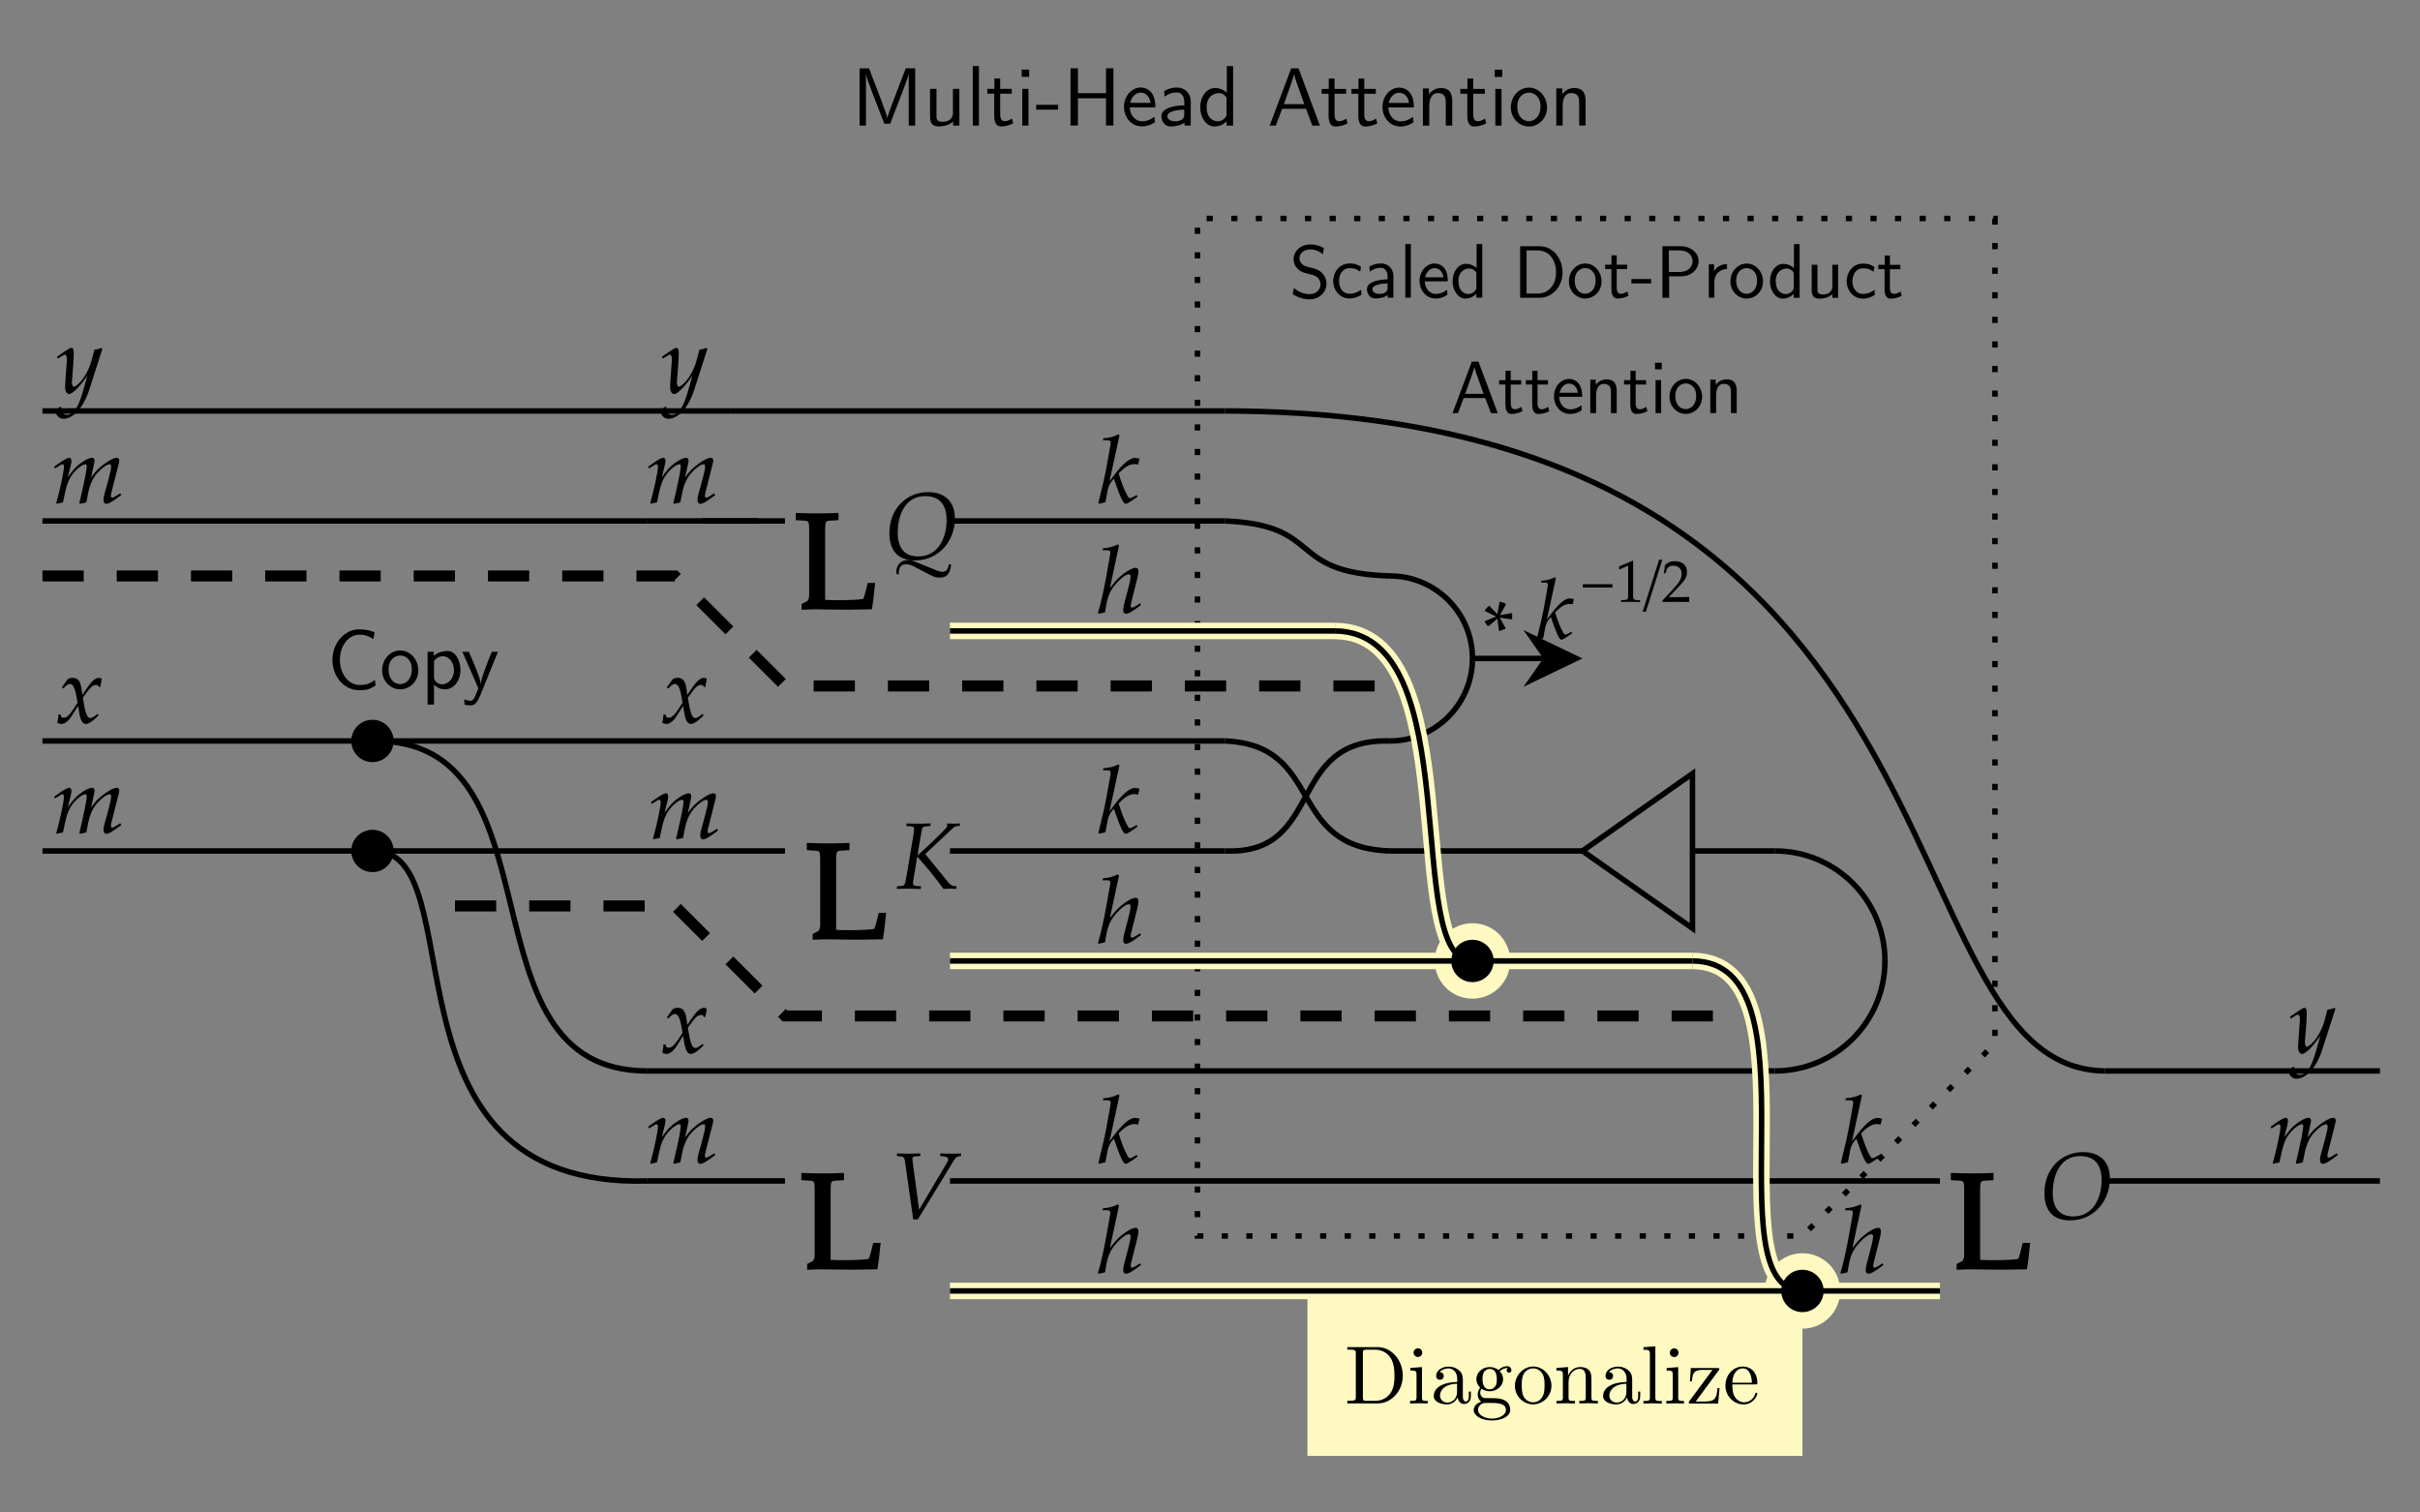 <?xml version="1.0" encoding="UTF-8"?>
<svg id="Layer_1" data-name="Layer 1" xmlns="http://www.w3.org/2000/svg" xmlns:xlink="http://www.w3.org/1999/xlink" viewBox="0 0 440 275">
  <rect x="0" y="0" width="440" height="275" fill="#808080" stroke="none"/>
  <defs>
    <style>
      .cls-1 {
        stroke-dasharray: 0 0 7.5 6;
        stroke-width: 2px;
      }

      .cls-1, .cls-2, .cls-3, .cls-4, .cls-5, .cls-6, .cls-7, .cls-8, .cls-9, .cls-10, .cls-11, .cls-12, .cls-13, .cls-14, .cls-15, .cls-16, .cls-17 {
        fill: none;
      }

      .cls-1, .cls-18, .cls-19, .cls-20, .cls-21, .cls-12, .cls-17, .cls-22 {
        stroke: #000;
      }

      .cls-2 {
        clip-path: url(#clippath-4);
      }

      .cls-3 {
        clip-path: url(#clippath-2);
      }

      .cls-4 {
        clip-path: url(#clippath-6);
      }

      .cls-5 {
        clip-path: url(#clippath-9);
      }

      .cls-23, .cls-24, .cls-25 {
        fill: #fdf9c0;
      }

      .cls-18 {
        stroke-width: 1px;
      }

      .cls-18, .cls-24 {
        stroke-miterlimit: 4;
      }

      .cls-24 {
        stroke-width: 3px;
      }

      .cls-24, .cls-25, .cls-14 {
        stroke: #fdf9c0;
      }

      .cls-25 {
        stroke-width: 3px;
      }

      .cls-25, .cls-22 {
        stroke-miterlimit: 4;
      }

      .cls-6 {
        clip-path: url(#clippath-7);
      }

      .cls-7 {
        clip-path: url(#clippath-10);
      }

      .cls-19 {
        stroke-miterlimit: 4;
        stroke-width: 1px;
      }

      .cls-8 {
        clip-path: url(#clippath-5);
      }

      .cls-20 {
        stroke-miterlimit: 4;
        stroke-width: 1px;
      }

      .cls-9 {
        clip-path: url(#clippath-3);
      }

      .cls-10 {
        clip-path: url(#clippath-11);
      }

      .cls-21 {
        stroke-miterlimit: 10;
        stroke-width: .59px;
      }

      .cls-12 {
        stroke-dasharray: 0 0 1.12 3.35;
      }

      .cls-13 {
        clip-path: url(#clippath);
      }

      .cls-14 {
        stroke-width: 3px;
      }

      .cls-15 {
        clip-path: url(#clippath-1);
      }

      .cls-16 {
        clip-path: url(#clippath-8);
      }

      .cls-22 {
        stroke-width: 1px;
      }
    </style>
    <clipPath id="clippath">
      <rect class="cls-11" x="119.79" y="55.94" width="9" height="6.5"/>
    </clipPath>
    <clipPath id="clippath-1">
      <rect class="cls-11" x="119.79" y="55.94" width="17.5" height="20.9"/>
    </clipPath>
    <clipPath id="clippath-2">
      <rect class="cls-11" x="119.79" y="115.94" width="9" height="6.5"/>
    </clipPath>
    <clipPath id="clippath-3">
      <rect class="cls-11" x="119.79" y="115.94" width="17.5" height="20.9"/>
    </clipPath>
    <clipPath id="clippath-4">
      <rect class="cls-11" x="119.79" y="175.94" width="9" height="6.5"/>
    </clipPath>
    <clipPath id="clippath-5">
      <rect class="cls-11" x="119.79" y="175.94" width="17.5" height="20.9"/>
    </clipPath>
    <clipPath id="clippath-6">
      <rect class="cls-11" x="415.79" y="175.94" width="9" height="6.5"/>
    </clipPath>
    <clipPath id="clippath-7">
      <rect class="cls-11" x="415.79" y="175.94" width="17.5" height="20.9"/>
    </clipPath>
    <clipPath id="clippath-8">
      <rect class="cls-11" x="9.79" y="55.94" width="9" height="6.5"/>
    </clipPath>
    <clipPath id="clippath-9">
      <rect class="cls-11" x="9.79" y="55.94" width="17.5" height="20.9"/>
    </clipPath>
    <clipPath id="clippath-10">
      <rect class="cls-11" x="9.79" y="115.94" width="9" height="6.5"/>
    </clipPath>
    <clipPath id="clippath-11">
      <rect class="cls-11" x="9.79" y="115.94" width="17.5" height="20.9"/>
    </clipPath>
  </defs>
  <g>
    <polygon class="cls-12" points="362.72 39.72 362.72 189.72 327.72 224.72 217.72 224.72 217.72 39.72 362.72 39.72"/>
    <path class="cls-23" d="m237.72,234.72h90v30h-90v-30Z"/>
    <g>
      <path class="cls-17" d="m267.72,119.72h17"/>
      <path d="m277,124.87l10.72-5.15-10.72-5.15,3.6,5.15-3.6,5.15Z"/>
    </g>
    <path class="cls-17" d="m127.72,94.72h10"/>
    <path class="cls-17" d="m117.72,94.72h25"/>
    <path class="cls-17" d="m132.72,74.72h90"/>
    <path class="cls-17" d="m172.72,94.72h50"/>
    <path class="cls-17" d="m7.72,154.72h135"/>
    <path class="cls-17" d="m7.72,134.72h215"/>
    <path class="cls-17" d="m172.72,154.72h50"/>
    <path class="cls-1" d="m7.72,104.72h115l20,20h110"/>
    <path class="cls-17" d="m117.72,194.72h205"/>
    <path class="cls-17" d="m172.72,214.72h180"/>
    <path class="cls-1" d="m82.72,164.72h40l20,20h175"/>
    <g>
      <path class="cls-11" d="m252.72,134.72h0c8.28,0,15-6.72,15-15s-6.72-15-15-15h0v30Z"/>
      <path class="cls-17" d="m252.72,134.72h0c8.28,0,15-6.72,15-15s-6.72-15-15-15h0"/>
    </g>
    <path class="cls-17" d="m222.72,134.72c18.27.77,10.93,19.43,30,20"/>
    <path class="cls-17" d="m222.72,154.72c18.27.77,10.93-20.57,30-20"/>
    <path class="cls-17" d="m252.72,154.72h35"/>
    <g>
      <path class="cls-11" d="m322.72,194.72h0c11.05,0,20-8.95,20-20s-8.95-20-20-20v40Z"/>
      <path class="cls-17" d="m322.72,194.72h0c11.05,0,20-8.95,20-20s-8.95-20-20-20"/>
    </g>
    <path class="cls-17" d="m307.72,154.72h15"/>
    <path class="cls-17" d="m222.72,94.72c18.27.77,10.93,9.43,30,10"/>
    <path class="cls-17" d="m117.72,214.72h25"/>
    <path class="cls-17" d="m382.72,214.72h50"/>
    <path class="cls-17" d="m222.72,74.72c139,.23,118.5,119.61,160,120"/>
    <path class="cls-17" d="m382.72,194.72h50"/>
    <path class="cls-17" d="m7.72,74.72h125"/>
    <path class="cls-17" d="m7.72,94.72h110"/>
    <g>
      <path class="cls-17" d="m67.72,154.72c19.24-.57-.76,61.44,50,60"/>
      <circle class="cls-20" cx="67.72" cy="154.72" r="3.35"/>
    </g>
    <g>
      <path class="cls-17" d="m67.72,134.72c35.43-.57,14.95,60.1,50,60"/>
      <circle class="cls-19" cx="67.72" cy="134.72" r="3.35"/>
    </g>
    <path class="cls-17" d="m287.72,154.72l20-14.06v28.12l-20-14.06Z"/>
    <g>
      <path class="cls-14" d="m172.72,114.72h70"/>
      <g>
        <g>
          <path class="cls-14" d="m242.72,114.72c24.5.23,12,60.23,25,60"/>
          <circle class="cls-25" cx="267.72" cy="174.72" r="5.36"/>
        </g>
        <path class="cls-14" d="m172.72,174.72h135"/>
        <path class="cls-14" d="m172.72,234.72h180"/>
        <g>
          <path class="cls-14" d="m307.72,174.72c23.6.1,3.27,59.71,20,60"/>
          <circle class="cls-24" cx="327.72" cy="234.72" r="5.36"/>
        </g>
      </g>
    </g>
    <path class="cls-17" d="m172.72,114.72h70"/>
    <g>
      <path class="cls-17" d="m242.72,114.72c24.5.23,12,60.23,25,60"/>
      <circle class="cls-22" cx="267.72" cy="174.72" r="3.35"/>
    </g>
    <path class="cls-17" d="m172.72,174.72h135"/>
    <path class="cls-17" d="m172.72,234.72h180"/>
    <g>
      <path class="cls-17" d="m307.72,174.72c23.6.1,3.27,59.71,20,60"/>
      <circle class="cls-18" cx="327.72" cy="234.72" r="3.35"/>
    </g>
  </g>
  <g>
    <path d="m120.17,74.5c-.02.12-.02.22-.02.31,0,.73.63,1.33,1.39,1.33,1.8,0,3.67-2.11,4.68-5.25l2.4-7.48-.19-.15c-.49.19-.88.29-1.26.32l-.6,2.24c-.2.8-.8,2.04-1.36,2.87-.6.87-1.43,1.62-1.8,1.62-.2,0-.36-.39-.34-.82l.27-3.52c.03-.53.07-1.17.07-1.65,0-.77-.12-1.07-.41-1.07-.22,0-.46.12-1.28.68l-1.39.95.19.31.85-.51c.09-.05.27-.2.43-.2.24,0,.37.32.37.88,0,.02,0,.12-.02.26l-.29,4.13-.02.68c0,.71.31,1.21.73,1.21.63,0,2.06-1.45,3.33-3.37l-.83,2.91c-.87,3.01-1.72,4.25-2.91,4.25-.6,0-1.05-.46-1.05-1.05,0-.09.02-.22.03-.37l-.17-.07-.82.58Z"/>
    <g class="cls-13">
      <g class="cls-15">
        <path d="m105.38,60.01h46.82v-1.02h-46.82v1.02Z"/>
      </g>
    </g>
  </g>
  <path d="m129.86,89.69l-.44.29c-.49.32-.87.51-1.04.51-.12,0-.22-.15-.22-.34,0-.17.03-.32.12-.68l1.28-5.05c.07-.29.12-.56.12-.7,0-.29-.17-.48-.44-.48-.49,0-1.14.31-2.18,1.04-1.07.77-1.67,1.36-2.5,2.53l.51-2.33c.07-.34.12-.6.12-.71,0-.32-.17-.53-.44-.53-.51,0-1.29.37-2.23,1.09-.75.58-1.09.94-2.19,2.43l.56-2.26c.07-.27.1-.53.1-.73,0-.32-.15-.53-.39-.53-.36,0-1,.36-2.26,1.26l-.48.34.12.34c.63-.39,1.22-.78,1.34-.78.19,0,.31.17.31.43,0,.87-.7,4.15-1.39,6.58l.05.19,1.16-.26.37-1.73c.41-1.89.87-2.89,1.8-3.91.71-.78,1.48-1.29,1.96-1.29.12,0,.19.14.19.36,0,.6-.37,2.53-1.07,5.51l-.27,1.14.09.19,1.17-.26.36-1.82c.27-1.38.85-2.65,1.6-3.49.94-1.04,1.79-1.63,2.33-1.63.14,0,.22.15.22.43,0,.41-.05.65-.43,2.13-.68,2.7-.95,3.06-.95,3.96,0,.43.19.68.51.68.44,0,1.05-.36,2.72-1.6l-.17-.31Z"/>
  <path d="m130.36,150.69l-.44.29c-.49.32-.87.51-1.04.51-.12,0-.22-.15-.22-.34,0-.17.03-.32.12-.68l1.28-5.05c.07-.29.12-.56.12-.7,0-.29-.17-.48-.44-.48-.49,0-1.14.31-2.18,1.04-1.07.77-1.67,1.36-2.5,2.53l.51-2.33c.07-.34.12-.6.12-.71,0-.32-.17-.53-.44-.53-.51,0-1.29.37-2.23,1.09-.75.58-1.09.94-2.19,2.43l.56-2.26c.07-.27.1-.53.1-.73,0-.32-.15-.53-.39-.53-.36,0-1,.36-2.26,1.26l-.48.34.12.34c.63-.39,1.22-.78,1.34-.78.19,0,.31.17.31.43,0,.87-.7,4.15-1.39,6.58l.05.19,1.16-.26.37-1.73c.41-1.89.87-2.89,1.8-3.91.71-.78,1.48-1.29,1.96-1.29.12,0,.19.14.19.36,0,.6-.37,2.53-1.07,5.51l-.27,1.14.09.19,1.17-.26.36-1.82c.27-1.38.85-2.65,1.6-3.49.94-1.04,1.79-1.63,2.33-1.63.14,0,.22.15.22.43,0,.41-.05.65-.43,2.13-.68,2.7-.95,3.06-.95,3.96,0,.43.19.68.51.68.44,0,1.05-.36,2.72-1.6l-.17-.31Z"/>
  <g>
    <path d="m120.44,131.43c.26.14.53.2.73.2.56,0,1.22-.49,1.75-1.29l1.29-1.99.19,1.17c.22,1.45.61,2.11,1.22,2.11.37,0,.92-.29,1.46-.78l.83-.75-.15-.32c-.61.51-1.04.77-1.31.77-.26,0-.48-.17-.65-.51-.15-.32-.34-.95-.43-1.45l-.31-1.72.6-.83c.8-1.11,1.26-1.5,1.79-1.5.27,0,.48.14.56.39l.24-.07.26-1.45c-.2-.12-.36-.17-.51-.17-.68,0-1.36.61-2.41,2.18l-.63.94-.1-.82c-.2-1.68-.66-2.3-1.67-2.3-.44,0-.82.14-.97.36l-.99,1.41.29.17c.51-.58.85-.82,1.17-.82.56,0,.94.7,1.22,2.36l.19,1.05-.68,1.05c-.73,1.14-1.31,1.68-1.79,1.68-.26,0-.44-.07-.48-.15l-.19-.48-.34.05c0,.6-.14,1.04-.2,1.48Z"/>
    <g class="cls-3">
      <g class="cls-9">
        <path d="m105.38,120.01h46.82v-1.02h-46.82v1.02Z"/>
      </g>
    </g>
  </g>
  <path d="m129.86,209.69l-.44.29c-.49.32-.87.51-1.04.51-.12,0-.22-.15-.22-.34,0-.17.03-.32.12-.68l1.28-5.05c.07-.29.12-.56.12-.7,0-.29-.17-.48-.44-.48-.49,0-1.14.31-2.18,1.04-1.07.77-1.67,1.36-2.5,2.53l.51-2.33c.07-.34.12-.6.12-.71,0-.32-.17-.53-.44-.53-.51,0-1.29.37-2.23,1.09-.75.58-1.09.94-2.19,2.43l.56-2.26c.07-.27.1-.53.1-.73,0-.32-.15-.53-.39-.53-.36,0-1,.36-2.26,1.26l-.48.34.12.34c.63-.39,1.22-.78,1.34-.78.19,0,.31.17.31.43,0,.87-.7,4.15-1.39,6.58l.05.19,1.16-.26.37-1.73c.41-1.89.87-2.89,1.8-3.91.71-.78,1.48-1.29,1.96-1.29.12,0,.19.14.19.36,0,.6-.37,2.53-1.07,5.51l-.27,1.14.09.19,1.17-.26.36-1.82c.27-1.38.85-2.65,1.6-3.49.94-1.04,1.79-1.63,2.33-1.63.14,0,.22.15.22.43,0,.41-.05.65-.43,2.13-.68,2.7-.95,3.06-.95,3.96,0,.43.19.68.51.68.44,0,1.05-.36,2.72-1.6l-.17-.31Z"/>
  <g>
    <path d="m120.44,191.43c.26.14.53.2.73.2.56,0,1.22-.49,1.75-1.29l1.29-1.99.19,1.17c.22,1.45.61,2.11,1.22,2.11.37,0,.92-.29,1.46-.78l.83-.75-.15-.32c-.61.51-1.04.77-1.31.77-.26,0-.48-.17-.65-.51-.15-.32-.34-.95-.43-1.45l-.31-1.72.6-.83c.8-1.11,1.26-1.5,1.79-1.5.27,0,.48.14.56.39l.24-.07.26-1.45c-.2-.12-.36-.17-.51-.17-.68,0-1.36.61-2.41,2.18l-.63.94-.1-.82c-.2-1.68-.66-2.3-1.67-2.3-.44,0-.82.14-.97.36l-.99,1.41.29.17c.51-.58.85-.82,1.17-.82.56,0,.94.7,1.22,2.36l.19,1.05-.68,1.05c-.73,1.14-1.31,1.68-1.79,1.68-.26,0-.44-.07-.48-.15l-.19-.48-.34.05c0,.6-.14,1.04-.2,1.48Z"/>
    <g class="cls-2">
      <g class="cls-8">
        <path d="m105.38,180.01h46.82v-1.02h-46.82v1.02Z"/>
      </g>
    </g>
  </g>
  <g>
    <path class="cls-21" d="m158.28,110.49c.17-1.05.27-1.84.51-4.21h-.78c-.15.71-.69,2.69-.83,2.82-.22.2-2.35.32-4.63.32-.95,0-1.93-.02-2.82-.07v-12.78c0-1.93.12-2.13,1.25-2.2l1.18-.07v-.73c-1.79.07-2.33.07-3.6.07s-1.81-.02-3.57-.07v.73l1.18.07c1.13.07,1.25.27,1.25,2.2v11.6c0,.71-.22,1.25-.61,1.44l-.76.39v.56c1.62-.07,1.79-.07,2.42-.07.56,0,3.43.07,5.7.07q.78,0,4.11-.07Z"/>
    <path d="m163.39,104.53c0-1.32.41-1.94,1.32-1.94.5,0,.98.14,1.65.5l2.48,1.3c1.03.53,1.34.63,2.02.63,1.29,0,1.9-.74,2.07-2.4h-.43c-.1.93-.48,1.35-1.17,1.35-.29,0-.62-.09-1.06-.26l-4.04-1.65c-.43-.17-.74-.24-1.13-.24-1.27,0-2.14.87-2.14,2.18,0,.03,0,.15.02.29l.41.22Zm10.23-10.23c0-3.05-1.78-4.82-4.87-4.82-4.06,0-7.04,3.14-7.04,7.44,0,3.24,1.61,4.97,4.63,4.97,4.66,0,7.28-3.86,7.28-7.59Zm-1.51.27c0,3.22-1.53,6.6-5.14,6.6-2.47,0-3.75-1.47-3.75-4.34,0-2.54.99-6.63,5-6.63,1.99,0,3.89.93,3.89,4.37Z"/>
  </g>
  <path d="m203.53,79.17l-.2-.19c-.88.44-1.5.6-2.72.71l-.07.36h.82c.41,0,.58.12.58.41,0,.14-.02.29-.03.41l-.82,4.56c-.24,1.28-.51,2.45-1.39,6l.15.17,1.14-.29.39-2.11c.15-.82.56-1.58,1.14-2.16,1.17,3.4,1.72,4.56,2.14,4.56.22,0,.63-.22,1.38-.75l.78-.54-.14-.32-.73.41c-.24.14-.36.17-.49.17-.17,0-.29-.1-.44-.39-.6-1.09-.97-2.01-1.63-4.1l.24-.24c1.04-1.04,1.82-1.46,2.67-1.46.14,0,.32.03.61.1l.29-1.07c-.31-.1-.61-.15-.82-.15-1.12,0-2.53,1.31-4.66,4.28l1.82-8.36Z"/>
  <g>
    <path class="cls-21" d="m160.28,170.49c.17-1.05.27-1.84.51-4.21h-.78c-.15.71-.69,2.69-.83,2.82-.22.2-2.35.32-4.63.32-.95,0-1.93-.02-2.82-.07v-12.78c0-1.93.12-2.13,1.25-2.2l1.18-.07v-.73c-1.79.07-2.33.07-3.6.07s-1.81-.02-3.57-.07v.73l1.18.07c1.13.07,1.25.27,1.25,2.2v11.6c0,.71-.22,1.25-.61,1.44l-.76.39v.56c1.62-.07,1.79-.07,2.42-.07.56,0,3.43.07,5.7.07q.78,0,4.11-.07Z"/>
    <path d="m169.16,150.2l.05-.48h-.41l-1.54.05c-.27,0-.58,0-1.32-.02l-1.1-.03-.05.48.81.03c.41.02.6.15.6.46,0,.24-.05.74-.15,1.3l-1.25,7.44c-.29,1.58-.31,1.59-.99,1.66l-.7.05-.07.48.72-.02c.82-.02,1.22-.03,1.54-.03l1.66.05h.45l.05-.48-.84-.05c-.46-.03-.62-.15-.62-.5,0-.1.02-.29.03-.36l.74-4.49c2.57,2.93,2.96,3.43,4.76,5.88l1.18-.05c.62.02.72.03,1.17.05v-.51h-.34c-.39,0-.74-.21-1.1-.65l-4.22-5.18,5-4.68c.27-.26.63-.43.93-.43h.36v-.46l-.39.02c-.36.02-.63.03-.77.03-.17,0-.45-.02-.81-.03l-.34-.02v.5c0,.14-.17.36-.65.84-.75.77-3.65,3.62-4.75,4.47l.77-4.46c.12-.65.24-.77.87-.82l.72-.05Z"/>
  </g>
  <path d="m203.53,139.17l-.2-.19c-.88.44-1.5.6-2.72.71l-.07.36h.82c.41,0,.58.12.58.41,0,.14-.02.29-.03.41l-.82,4.56c-.24,1.28-.51,2.45-1.39,6l.15.17,1.14-.29.39-2.11c.15-.82.56-1.58,1.14-2.16,1.17,3.4,1.72,4.56,2.14,4.56.22,0,.63-.22,1.38-.75l.78-.54-.14-.32-.73.41c-.24.14-.36.17-.49.17-.17,0-.29-.1-.44-.39-.6-1.09-.97-2.01-1.63-4.1l.24-.24c1.04-1.04,1.82-1.46,2.67-1.46.14,0,.32.03.61.1l.29-1.07c-.31-.1-.61-.15-.82-.15-1.12,0-2.53,1.31-4.66,4.28l1.82-8.36Z"/>
  <g>
    <path class="cls-21" d="m159.28,230.49c.17-1.05.27-1.84.51-4.21h-.78c-.15.71-.69,2.69-.83,2.82-.22.2-2.35.32-4.63.32-.95,0-1.93-.02-2.82-.07v-12.78c0-1.93.12-2.13,1.25-2.2l1.18-.07v-.73c-1.79.07-2.33.07-3.6.07s-1.81-.02-3.57-.07v.73l1.18.07c1.13.07,1.25.27,1.25,2.2v11.6c0,.71-.22,1.25-.61,1.44l-.76.39v.56c1.62-.07,1.79-.07,2.42-.07.56,0,3.43.07,5.7.07q.78,0,4.11-.07Z"/>
    <path d="m167.11,219.93l-1.22-9.05c-.03-.38.03-.63.72-.65l.72-.03v-.48l-.7.02c-.63.02-1.11.03-1.42.03s-.79-.02-1.42-.03l-.7-.02v.48l.43.03c.75.05.89.19,1.01.82l1.51,10.66h.84l6.48-10.61c.43-.69.57-.81,1.06-.87l.31-.03v-.48l-.51.02c-.46.02-.86.03-1.13.03-.17,0-.63-.02-1.34-.03l-.79-.02v.48l.45.03c.65.05.98.22.98.55,0,.19-.07.38-.27.72l-4.99,8.43Z"/>
  </g>
  <path d="m203.53,199.17l-.2-.19c-.88.44-1.5.6-2.72.71l-.07.36h.82c.41,0,.58.12.58.41,0,.14-.02.29-.03.41l-.82,4.56c-.24,1.28-.51,2.45-1.39,6l.15.17,1.14-.29.39-2.11c.15-.82.56-1.58,1.14-2.16,1.17,3.4,1.72,4.56,2.14,4.56.22,0,.63-.22,1.38-.75l.78-.54-.14-.32-.73.41c-.24.14-.36.17-.49.17-.17,0-.29-.1-.44-.39-.6-1.09-.97-2.01-1.63-4.1l.24-.24c1.04-1.04,1.82-1.46,2.67-1.46.14,0,.32.03.61.1l.29-1.07c-.31-.1-.61-.15-.82-.15-1.12,0-2.53,1.31-4.66,4.28l1.82-8.36Z"/>
  <path d="m203.46,159.17l-.2-.19c-.77.37-1.46.61-2.72.71l-.07.36h.82c.31,0,.58.05.58.39,0,.1,0,.26-.03.43l-.71,3.98c-.34,1.97-1.05,5.24-1.5,6.56l.12.19,1.17-.27c.14-.97.37-2.67,1.05-3.89.77-1.38,2.52-3.03,3.23-3.03.19,0,.37.12.37.36,0,.31-.09.87-.26,1.53l-.87,3.33c-.1.37-.22.88-.22,1.29s.17.68.53.68c.54,0,1.7-.85,2.7-1.6l-.17-.31-.44.29c-.39.26-.83.51-1.04.51-.12,0-.22-.15-.22-.34,0-.2.05-.43.12-.68l1.09-4.35c.1-.44.19-.87.19-1.28,0-.29-.1-.6-.54-.6-.6,0-1.9.77-3.06,1.84-.56.53-1,1.12-1.48,1.72l-.07-.03,1.63-7.6Z"/>
  <path d="m203.46,99.17l-.2-.19c-.77.37-1.46.61-2.72.71l-.07.36h.82c.31,0,.58.05.58.39,0,.1,0,.26-.03.43l-.71,3.98c-.34,1.97-1.05,5.24-1.5,6.56l.12.19,1.17-.27c.14-.97.37-2.67,1.05-3.89.77-1.38,2.52-3.03,3.23-3.03.19,0,.37.12.37.36,0,.31-.09.87-.26,1.53l-.87,3.33c-.1.37-.22.88-.22,1.29s.17.68.53.68c.54,0,1.7-.85,2.7-1.6l-.17-.31-.44.29c-.39.26-.83.51-1.04.51-.12,0-.22-.15-.22-.34,0-.2.05-.43.12-.68l1.09-4.35c.1-.44.19-.87.19-1.28,0-.29-.1-.6-.54-.6-.6,0-1.9.77-3.06,1.84-.56.53-1,1.12-1.48,1.72l-.07-.03,1.63-7.6Z"/>
  <g>
    <path class="cls-21" d="m368.28,230.49c.17-1.05.27-1.84.51-4.21h-.78c-.15.71-.69,2.69-.83,2.82-.22.2-2.35.32-4.63.32-.95,0-1.93-.02-2.82-.07v-12.78c0-1.93.12-2.13,1.25-2.2l1.18-.07v-.73c-1.79.07-2.33.07-3.6.07s-1.81-.02-3.57-.07v.73l1.18.07c1.13.07,1.25.27,1.25,2.2v11.6c0,.71-.22,1.25-.61,1.44l-.76.39v.56c1.62-.07,1.79-.07,2.42-.07.56,0,3.43.07,5.7.07q.78,0,4.11-.07Z"/>
    <path d="m383.62,214.3c0-3.05-1.78-4.82-4.87-4.82-4.06,0-7.04,3.14-7.04,7.44,0,3.24,1.61,4.97,4.63,4.97,4.66,0,7.28-3.86,7.28-7.59Zm-1.51.27c0,3.22-1.53,6.6-5.14,6.6-2.47,0-3.75-1.47-3.75-4.34,0-2.54.99-6.63,5-6.63,1.99,0,3.89.93,3.89,4.37Z"/>
  </g>
  <path d="m338.53,199.17l-.2-.19c-.88.44-1.5.6-2.72.71l-.07.36h.82c.41,0,.58.12.58.41,0,.14-.02.29-.03.41l-.82,4.56c-.24,1.28-.51,2.45-1.39,6l.15.17,1.14-.29.39-2.11c.15-.82.56-1.58,1.14-2.16,1.17,3.4,1.72,4.56,2.14,4.56.22,0,.63-.22,1.38-.75l.78-.54-.14-.32-.73.41c-.24.14-.36.17-.49.17-.17,0-.29-.1-.44-.39-.6-1.09-.97-2.01-1.63-4.1l.24-.24c1.04-1.04,1.82-1.46,2.67-1.46.14,0,.32.03.61.1l.29-1.07c-.31-.1-.61-.15-.82-.15-1.12,0-2.53,1.31-4.66,4.28l1.82-8.36Z"/>
  <path d="m338.46,219.17l-.2-.19c-.77.37-1.46.61-2.72.71l-.07.36h.82c.31,0,.58.05.58.39,0,.1,0,.26-.03.43l-.71,3.98c-.34,1.97-1.05,5.24-1.5,6.56l.12.19,1.17-.27c.14-.97.37-2.67,1.05-3.89.77-1.38,2.52-3.03,3.23-3.03.19,0,.37.12.37.36,0,.31-.09.87-.26,1.53l-.87,3.33c-.1.37-.22.88-.22,1.29s.17.68.53.68c.54,0,1.7-.85,2.7-1.6l-.17-.31-.44.29c-.39.26-.83.51-1.04.51-.12,0-.22-.15-.22-.34,0-.2.05-.43.12-.68l1.09-4.35c.1-.44.19-.87.19-1.28,0-.29-.1-.6-.54-.6-.6,0-1.9.77-3.06,1.84-.56.53-1,1.12-1.48,1.72l-.07-.03,1.63-7.6Z"/>
  <g>
    <path d="m416.17,194.5c-.02.12-.02.22-.02.31,0,.73.63,1.33,1.39,1.33,1.8,0,3.67-2.11,4.68-5.25l2.4-7.48-.19-.15c-.49.19-.88.29-1.26.32l-.6,2.24c-.2.8-.8,2.04-1.36,2.87-.6.87-1.43,1.62-1.8,1.62-.2,0-.36-.39-.34-.82l.27-3.52c.03-.53.07-1.17.07-1.65,0-.77-.12-1.07-.41-1.07-.22,0-.46.12-1.28.68l-1.39.95.19.31.85-.51c.09-.05.27-.2.43-.2.24,0,.37.32.37.88,0,.02,0,.12-.02.26l-.29,4.13-.02.68c0,.71.31,1.21.73,1.21.63,0,2.06-1.45,3.33-3.37l-.83,2.91c-.87,3.01-1.72,4.25-2.91,4.25-.6,0-1.05-.46-1.05-1.05,0-.09.02-.22.03-.37l-.17-.07-.82.58Z"/>
    <g class="cls-4">
      <g class="cls-6">
        <path d="m401.38,180.01h46.82v-1.02h-46.82v1.02Z"/>
      </g>
    </g>
  </g>
  <path d="m424.86,209.69l-.44.29c-.49.32-.87.51-1.04.51-.12,0-.22-.15-.22-.34,0-.17.03-.32.12-.68l1.28-5.05c.07-.29.12-.56.12-.7,0-.29-.17-.48-.44-.48-.49,0-1.14.31-2.18,1.04-1.07.77-1.67,1.36-2.5,2.53l.51-2.33c.07-.34.12-.6.12-.71,0-.32-.17-.53-.44-.53-.51,0-1.29.37-2.23,1.09-.75.58-1.09.94-2.19,2.43l.56-2.26c.07-.27.1-.53.1-.73,0-.32-.15-.53-.39-.53-.36,0-1,.36-2.26,1.26l-.48.34.12.34c.63-.39,1.22-.78,1.34-.78.19,0,.31.17.31.43,0,.87-.7,4.15-1.39,6.58l.05.19,1.16-.26.37-1.73c.41-1.89.87-2.89,1.8-3.91.71-.78,1.48-1.29,1.96-1.29.12,0,.19.14.19.36,0,.6-.37,2.53-1.07,5.51l-.27,1.14.09.19,1.17-.26.36-1.82c.27-1.38.85-2.65,1.6-3.49.94-1.04,1.79-1.63,2.33-1.63.14,0,.22.15.22.43,0,.41-.05.65-.43,2.13-.68,2.7-.95,3.06-.95,3.96,0,.43.19.68.51.68.44,0,1.05-.36,2.72-1.6l-.17-.31Z"/>
  <path d="m60.44,119.97c0,2.88,1.96,5.53,4.92,5.53,1.26,0,1.86-.19,2.91-.82l-.09-1.05c-.75.48-1.26.91-2.8.91-2.05,0-3.58-2.04-3.58-4.57s1.53-4.57,3.54-4.57c1.18,0,1.81.34,2.55.79l.22-1.24c-1.33-.49-2.01-.51-2.97-.51-2.14,0-4.69,2.13-4.69,5.53Zm9.04,1.89c0,2.04,1.57,3.48,3.28,3.48s3.3-1.42,3.3-3.46c0-1.87-1.38-3.61-3.3-3.61-1.77,0-3.28,1.56-3.28,3.6Zm1.17-.15c0-1.81,1.15-2.52,2.11-2.52s2.11.69,2.11,2.52-1.11,2.67-2.11,2.67-2.11-.78-2.11-2.67Zm7.09,6.39h1.17v-3.61c.49.46,1.14.85,2.02.85,1.45,0,2.79-1.41,2.79-3.52,0-1.78-.94-3.46-2.37-3.46-.51,0-1.53.1-2.49.88v-.73h-1.12v9.6Zm1.17-4.81v-3.12c.09-.1.6-.85,1.59-.85,1.23,0,2.04,1.21,2.04,2.53,0,1.59-1.12,2.58-2.17,2.58-.88,0-1.45-.78-1.45-1.14Zm5.16-4.78l2.8,6.4c.06.12.07.18.07.25,0,.06-.01.13-.06.24-.64,1.56-.76,2.01-1.39,2.01-.25,0-.58-.09-1.09-.25l.07.97c.36.09.81.12,1.09.12.69,0,1.12-.34,1.72-1.72l3.25-8.02h-1.12c-.99,2.46-1.96,4.9-1.99,5.92-.13-.85-.13-1.26-2.17-5.92h-1.18Z"/>
  <path d="m203.46,219.17l-.2-.19c-.77.37-1.46.61-2.72.71l-.07.36h.82c.31,0,.58.05.58.39,0,.1,0,.26-.03.43l-.71,3.98c-.34,1.97-1.05,5.24-1.5,6.56l.12.19,1.17-.27c.14-.97.37-2.67,1.05-3.89.77-1.38,2.52-3.03,3.23-3.03.19,0,.37.12.37.36,0,.31-.09.87-.26,1.53l-.87,3.33c-.1.37-.22.88-.22,1.29s.17.68.53.68c.54,0,1.7-.85,2.7-1.6l-.17-.31-.44.29c-.39.26-.83.51-1.04.51-.12,0-.22-.15-.22-.34,0-.2.05-.43.12-.68l1.09-4.35c.1-.44.19-.87.19-1.28,0-.29-.1-.6-.54-.6-.6,0-1.9.77-3.06,1.84-.56.53-1,1.12-1.48,1.72l-.07-.03,1.63-7.6Z"/>
  <g>
    <path d="m272.02,112.09l-2,.83-.08.14.55.78h.15l1.62-1.35.28,2.17.15.06,1.04-.4v-.15l-1.04-1.87,2.11.31.14-.12v-.95l-.09-.06-2.13.37,1.06-1.91-.05-.23-.95-.29-.14.06-.4,2.19-1.45-1.5h-.15l-.67.8.05.15,2,.98Zm10.85-6.96l-.18-.17c-.8.4-1.35.54-2.45.64l-.06.32h.73c.37,0,.52.11.52.37,0,.12-.02.26-.03.37l-.73,4.1c-.21,1.15-.46,2.2-1.25,5.4l.14.15,1.03-.26.35-1.9c.14-.73.5-1.42,1.03-1.94,1.06,3.06,1.55,4.1,1.93,4.1.2,0,.57-.2,1.24-.67l.7-.49-.12-.29-.66.37c-.21.12-.32.15-.44.15-.15,0-.26-.09-.4-.35-.54-.98-.87-1.81-1.47-3.69l.21-.21c.93-.93,1.64-1.32,2.4-1.32.12,0,.29.03.55.09l.26-.96c-.28-.09-.55-.14-.73-.14-1.01,0-2.28,1.18-4.19,3.86l1.64-7.53Z"/>
    <path d="m293.18,106.82v-.6h-5.4v.6h5.4Zm5.01,2.63v-.32l-.56-.03c-.59-.03-.7-.15-.7-.71v-6.47l-2.58,1.09.07.54,1.61-.71v5.55c0,.56-.12.67-.7.71l-.6.03v.32q1.65-.03,1.77-.03c.33,0,1.51.03,1.68.03Zm4.05-7.68h-.59l-2.99,9.46h.59l2.99-9.46Zm.05,7.4v.28c2,0,2-.03,2.39-.03s.39.03,2.45.03v-.91c-1.23.05-1.72.01-3.71.05l1.95-2.07c1.04-1.1,1.36-1.69,1.36-2.5,0-1.23-.84-1.99-2.2-1.99-.77,0-1.3.21-1.82.75l-.18,1.46h.31l.14-.49c.17-.62.56-.89,1.27-.89.92,0,1.51.58,1.51,1.49,0,.8-.45,1.6-1.66,2.88l-1.82,1.94Z"/>
  </g>
  <g>
    <path d="m235.04,53.49c.85.54,1.85.93,3.09.93,1.85,0,3.05-1.39,3.05-2.85,0-1.35-.95-2.24-1.81-2.61-.49-.2-1.63-.41-2.03-.57-.59-.24-1.08-.78-1.08-1.44,0-.8.73-1.59,1.96-1.59,1.11,0,1.67.38,2.3.86l.19-1.12c-.7-.38-1.38-.65-2.47-.65-1.9,0-3.05,1.35-3.05,2.66,0,1.4,1.12,2.27,2.08,2.52,1.17.31,1.35.32,1.67.45.69.28,1.16.9,1.16,1.62,0,.88-.74,1.78-1.97,1.78-1.34,0-2.24-.61-2.89-1.12l-.2,1.12Zm7.37-2.38c0,1.73,1.27,3.16,2.93,3.16.93,0,1.59-.3,2.2-.69l-.07-.9c-.43.3-1.07.73-2.12.73-1.13,0-1.89-.99-1.89-2.3,0-1.17.59-2.35,1.9-2.35,1.07,0,1.42.28,1.94.62l.16-.89c-.82-.47-1.26-.59-2.09-.59-1.89,0-2.97,1.65-2.97,3.21Zm6.12,1.49c0,.62.41,1.67,1.54,1.67,1.49,0,2.23-.61,2.24-.62v.47h1.03v-4.12c-.07-1.13-.96-2.11-2.24-2.11-.85,0-1.47.22-2.12.59l.08.9c.45-.31,1.01-.69,2.03-.69.18,0,.53.01.85.41.34.41.34.86.35,1.24v.46c-1.39.01-3.75.35-3.75,1.78Zm.99-.01c0-.85,1.8-1.05,2.77-1.07v.85c0,.88-.93,1.07-1.51,1.07-.73,0-1.26-.36-1.26-.85Zm5.99,1.54h1.01v-9.75h-1.01v9.75Zm2.59-3.05c0,1.67,1.17,3.2,2.94,3.2.85,0,1.55-.3,2.13-.69l-.08-.89c-.59.43-1.2.74-2.05.74-1.03,0-1.94-.89-2-2.28h4.19v-.39c-.12-2.31-1.44-2.86-2.4-2.86-1.43,0-2.73,1.36-2.73,3.17Zm1.01-.66c.15-.66.69-1.67,1.71-1.67.39,0,1.4.18,1.63,1.67h-3.35Zm5,.73c0,1.61.95,3.13,2.32,3.13.89,0,1.54-.41,2-.85v.7h1.07v-9.75h-1.03v4.33c-.47-.38-1.11-.74-1.96-.74-1.34,0-2.4,1.39-2.4,3.17Zm1.05-.01c0-1.77,1.17-2.32,1.96-2.32h.03c.15,0,.58.01,1,.41.24.23.28.31.28.53v2.58c0,.42-.63,1.12-1.44,1.12-.73,0-1.82-.53-1.82-2.31Zm11.23,3h3.35c.22,0,.43,0,.65-.03,1.9-.22,3.71-1.98,3.71-4.59,0-1.62-.73-3.24-2.07-4.12-.86-.57-1.59-.63-2.32-.63h-3.32v9.37Zm1.17-.76v-7.86h1.93c2.27,0,3.43,1.84,3.43,4.01,0,.93-.23,1.86-.8,2.61-.93,1.23-2.2,1.24-2.63,1.24h-1.93Zm7.7-2.23c0,1.84,1.42,3.13,2.96,3.13s2.97-1.28,2.97-3.12c0-1.69-1.24-3.25-2.97-3.25-1.59,0-2.96,1.4-2.96,3.24Zm1.05-.14c0-1.63,1.04-2.27,1.9-2.27s1.9.62,1.9,2.27-1,2.4-1.9,2.4-1.9-.7-1.9-2.4Zm5.54-2.09h1.13v3.63c0,1.49.66,1.73,1.11,1.73.61,0,1.3-.14,2-.51l-.22-.8c-.19.14-.61.45-1.19.45-.7,0-.73-.8-.73-1.17v-3.32h1.9v-.8h-1.9v-1.7h-.95v1.7h-1.16v.8Zm4.77,2.61h3.59v-.8h-3.59v.8Zm5.64,2.61h1.22v-3.9h1.58c.15,0,.3.01.45.01,2.3,0,3.33-1.53,3.33-2.77,0-.88-.49-1.67-1.31-2.19-.69-.43-1.35-.53-2.08-.53h-3.19v9.37Zm1.17-4.68v-3.93h1.8c2.09,0,2.51,1.27,2.51,1.96,0,.78-.51,1.97-2.51,1.97h-1.8Zm7.26,4.68h1.01v-2.78c0-1.97,1.5-2.43,2.3-2.46v-.9c-1.43.03-2.15.95-2.36,1.28v-1.22h-.95v6.08Zm3.93-2.98c0,1.84,1.42,3.13,2.96,3.13s2.97-1.28,2.97-3.12c0-1.69-1.24-3.25-2.97-3.25-1.59,0-2.96,1.4-2.96,3.24Zm1.05-.14c0-1.63,1.04-2.27,1.9-2.27s1.9.62,1.9,2.27-1,2.4-1.9,2.4-1.9-.7-1.9-2.4Zm6.14.14c0,1.61.95,3.13,2.32,3.13.89,0,1.54-.41,2-.85v.7h1.07v-9.75h-1.03v4.33c-.47-.38-1.11-.74-1.96-.74-1.34,0-2.4,1.39-2.4,3.17Zm1.05-.01c0-1.77,1.17-2.32,1.96-2.32h.03c.15,0,.58.01,1,.41.24.23.28.31.28.53v2.58c0,.42-.63,1.12-1.44,1.12-.73,0-1.82-.53-1.82-2.31Zm6.53,1.35c0,.7,0,1.8,1.42,1.8.74,0,1.66-.19,2.36-.8v.65h1.03v-6.01h-1.05v3.78c0,.14,0,.26-.01.39-.07.58-.59,1.23-1.61,1.23-.92,0-1.07-.3-1.08-.88v-4.52h-1.05v4.36Zm6.37-1.36c0,1.73,1.27,3.16,2.93,3.16.93,0,1.59-.3,2.2-.69l-.07-.9c-.43.3-1.07.73-2.12.73-1.13,0-1.89-.99-1.89-2.3,0-1.17.59-2.35,1.9-2.35,1.07,0,1.42.28,1.94.62l.16-.89c-.82-.47-1.26-.59-2.09-.59-1.89,0-2.97,1.65-2.97,3.21Zm5.76-2.2h1.13v3.63c0,1.49.66,1.73,1.11,1.73.61,0,1.3-.14,2-.51l-.22-.8c-.19.14-.61.45-1.19.45-.7,0-.73-.8-.73-1.17v-3.32h1.9v-.8h-1.9v-1.7h-.95v1.7h-1.16v.8Z"/>
    <path d="m264.08,75.12h1.01l1.03-2.75h3.92l1.04,2.75h1.24l-3.51-9.37h-1.2l-3.52,9.37Zm2.32-3.51c1.07-2.92,1.57-4.41,1.67-4.91.08.5.45,1.51,1.67,4.91h-3.35Zm6.18-1.7h1.13v3.63c0,1.49.66,1.73,1.11,1.73.61,0,1.3-.14,2-.51l-.22-.8c-.19.14-.61.45-1.19.45-.7,0-.73-.8-.73-1.17v-3.32h1.9v-.8h-1.9v-1.7h-.95v1.7h-1.16v.8Zm4.87,0h1.13v3.63c0,1.49.66,1.73,1.11,1.73.61,0,1.3-.14,2-.51l-.22-.8c-.19.14-.61.45-1.19.45-.7,0-.73-.8-.73-1.17v-3.32h1.9v-.8h-1.9v-1.7h-.95v1.7h-1.16v.8Zm5.09,2.16c0,1.67,1.17,3.2,2.94,3.2.85,0,1.55-.3,2.13-.69l-.08-.89c-.59.43-1.2.74-2.05.74-1.03,0-1.94-.89-2-2.28h4.19v-.39c-.12-2.31-1.44-2.86-2.4-2.86-1.43,0-2.73,1.36-2.73,3.17Zm1.01-.66c.15-.66.69-1.67,1.71-1.67.39,0,1.4.18,1.63,1.67h-3.35Zm5.6,3.71h1.05v-3.24c0-1,.34-2.08,1.38-2.08,1.32,0,1.32,1.01,1.32,1.53v3.79h1.05v-3.89c0-.95-.12-2.25-1.85-2.25-1.19,0-1.78.77-1.97,1.01v-.95h-.99v6.08Zm6.14-5.21h1.13v3.63c0,1.49.66,1.73,1.11,1.73.61,0,1.3-.14,2-.51l-.22-.8c-.19.14-.61.45-1.19.45-.7,0-.73-.8-.73-1.17v-3.32h1.9v-.8h-1.9v-1.7h-.95v1.7h-1.16v.8Zm5.72,5.21h1.01v-6.01h-1.01v6.01Zm-.09-7.97h1.22v-1.2h-1.22v1.2Zm2.63,4.98c0,1.84,1.42,3.13,2.96,3.13s2.97-1.28,2.97-3.12c0-1.69-1.24-3.25-2.97-3.25-1.59,0-2.96,1.4-2.96,3.24Zm1.05-.14c0-1.63,1.04-2.27,1.9-2.27s1.9.62,1.9,2.27-1,2.4-1.9,2.4-1.9-.7-1.9-2.4Zm6.37,3.12h1.05v-3.24c0-1,.34-2.08,1.38-2.08,1.32,0,1.32,1.01,1.32,1.53v3.79h1.05v-3.89c0-.95-.12-2.25-1.85-2.25-1.19,0-1.78.77-1.97,1.01v-.95h-.99v6.08Z"/>
  </g>
  <path d="m244.97,255.17h5.49c2.52,0,4.59-2.22,4.59-5.04s-2.02-5.2-4.59-5.2h-5.49v.46h.36c1.15,0,1.18.16,1.18.7v7.9c0,.54-.03.7-1.18.7h-.36v.46Zm2.83-1.06v-8.11c0-.49.03-.6.73-.6h1.5c.93,0,1.96.33,2.73,1.39.64.88.78,2.17.78,3.34,0,1.66-.28,2.56-.82,3.3-.3.4-1.15,1.27-2.67,1.27h-1.51c-.7,0-.73-.1-.73-.6Zm9.21-8.17c0,.4.33.79.79.79.42,0,.79-.31.79-.79s-.37-.79-.79-.79c-.46,0-.79.4-.79.79Zm-.63,9.24c.48-.01,1.29-.04,1.65-.04.52,0,1.05.03,1.56.04v-.46c-.99,0-1.05-.07-1.05-.66v-5.5l-2.1.16v.46c.97,0,1.11.09,1.11.82v4.03c0,.67-.16.67-1.17.67v.46Zm4.29-1.42c0,1.21,1.45,1.59,2.4,1.59s1.68-.6,1.96-1.3c.06.6.46,1.23,1.17,1.23.31,0,1.23-.21,1.23-1.42v-.84h-.37v.84c0,.87-.37.96-.54.96-.49,0-.55-.67-.55-.75v-3c0-.63,0-1.21-.54-1.77-.58-.58-1.33-.82-2.05-.82-1.23,0-2.26.7-2.26,1.69,0,.45.3.7.69.7.42,0,.69-.3.69-.69,0-.18-.07-.67-.76-.69.4-.52,1.14-.69,1.62-.69.73,0,1.59.58,1.59,1.92v.55c-.76.04-1.81.09-2.76.54-1.12.51-1.5,1.29-1.5,1.95Zm1.15-.01c0-.82.63-2.07,3.1-2.16v1.5c0,1.42-1.08,1.93-1.75,1.93-.73,0-1.35-.52-1.35-1.27Zm6.13,2.62c0,1.08,1.48,1.9,3.31,1.9s3.33-.76,3.33-1.93c0-.52-.21-1.29-.97-1.71-.79-.42-1.66-.42-2.58-.42-.37,0-1.02,0-1.12-.01-.48-.06-.79-.52-.79-1,0-.06,0-.4.25-.7.58.42,1.2.46,1.48.46,1.39,0,2.43-1.03,2.43-2.19,0-.55-.24-1.11-.61-1.45.54-.51,1.08-.58,1.35-.58.03,0,.1,0,.15.01-.16.06-.24.22-.24.4,0,.25.19.43.43.43.15,0,.43-.1.43-.45,0-.25-.18-.73-.76-.73-.3,0-.96.09-1.59.7-.63-.49-1.26-.54-1.59-.54-1.39,0-2.43,1.03-2.43,2.19,0,.66.33,1.23.7,1.54-.19.22-.46.72-.46,1.24,0,.46.19,1.03.66,1.33-.9.25-1.38.9-1.38,1.5Zm.78,0c0-.69.57-1.24,1.23-1.29h.88c1.29,0,2.97,0,2.97,1.29,0,.81-1.06,1.56-2.53,1.56s-2.55-.76-2.55-1.56Zm.82-5.61c0-.4.01-.88.24-1.26.12-.18.46-.6,1.06-.6,1.3,0,1.3,1.5,1.3,1.84,0,.4-.01.88-.24,1.26-.12.18-.46.6-1.06.6-1.3,0-1.3-1.5-1.3-1.84Zm5.89,1.21c0,1.93,1.56,3.37,3.31,3.37s3.33-1.47,3.33-3.37-1.5-3.51-3.31-3.51-3.33,1.63-3.33,3.51Zm1.24-.12c0-.58,0-1.39.36-2.05.4-.69,1.11-1,1.71-1,.66,0,1.3.33,1.69.97s.39,1.51.39,2.08c0,.54,0,1.35-.33,2.01-.33.67-.99,1.11-1.74,1.11-.64,0-1.3-.31-1.71-1-.37-.66-.37-1.57-.37-2.11Zm6.31,3.33c.52-.01,1.29-.04,1.69-.04s1.17.03,1.68.04v-.46c-1,0-1.17,0-1.17-.67v-2.76c0-1.56,1.06-2.4,2.02-2.4s1.11.81,1.11,1.66v3.49c0,.67-.16.67-1.17.67v.46c.52-.01,1.29-.04,1.69-.04s1.17.03,1.68.04v-.46c-.78,0-1.15,0-1.17-.45v-2.86c0-1.29,0-1.75-.46-2.29-.21-.25-.7-.55-1.57-.55-1.09,0-1.8.64-2.22,1.57v-1.57l-2.11.16v.46c1.05,0,1.17.1,1.17.84v4.02c0,.67-.16.67-1.17.67v.46Zm8.47-1.42c0,1.21,1.45,1.59,2.4,1.59s1.68-.6,1.96-1.3c.06.6.46,1.23,1.17,1.23.31,0,1.23-.21,1.23-1.42v-.84h-.37v.84c0,.87-.37.96-.54.96-.49,0-.55-.67-.55-.75v-3c0-.63,0-1.21-.54-1.77-.58-.58-1.33-.82-2.05-.82-1.23,0-2.26.7-2.26,1.69,0,.45.3.7.69.7.42,0,.69-.3.69-.69,0-.18-.07-.67-.76-.69.4-.52,1.14-.69,1.62-.69.73,0,1.59.58,1.59,1.92v.55c-.76.04-1.81.09-2.76.54-1.12.51-1.5,1.29-1.5,1.95Zm1.15-.01c0-.82.63-2.07,3.1-2.16v1.5c0,1.42-1.08,1.93-1.75,1.93-.73,0-1.35-.52-1.35-1.27Zm6.21,1.44c.49-.01,1.29-.04,1.66-.04s1.11.03,1.66.04v-.46c-1,0-1.17,0-1.17-.67v-9.27l-2.16.16v.46c1.05,0,1.17.1,1.17.84v7.8c0,.67-.16.67-1.17.67v.46Zm4.78-9.24c0,.4.33.79.79.79.42,0,.79-.31.79-.79s-.37-.79-.79-.79c-.46,0-.79.4-.79.79Zm-.63,9.24c.48-.01,1.29-.04,1.65-.04.52,0,1.05.03,1.56.04v-.46c-.99,0-1.05-.07-1.05-.66v-5.5l-2.1.16v.46c.97,0,1.11.09,1.11.82v4.03c0,.67-.16.67-1.17.67v.46Zm4.08-.21c0,.21.1.21.39.21h4.95l.25-2.8h-.37c-.13,1.77-.45,2.43-2.19,2.43h-1.77l4.17-5.64c.13-.16.13-.19.13-.25,0-.19-.12-.19-.39-.19h-4.8l-.16,2.41h.37c.09-1.53.37-2.08,2.02-2.08h1.71l-4.18,5.65c-.13.16-.13.19-.13.27Zm6.66-3.09c0,2.01,1.57,3.46,3.3,3.46,1.83,0,2.5-1.66,2.5-1.95,0-.15-.12-.18-.19-.18-.13,0-.16.09-.19.21-.52,1.54-1.87,1.54-2.02,1.54-.75,0-1.35-.45-1.69-1-.45-.72-.45-1.71-.45-2.25h4.18c.33,0,.37,0,.37-.31,0-1.48-.81-2.94-2.68-2.94-1.74,0-3.12,1.54-3.12,3.42Zm1.26-.48c.09-2.23,1.35-2.61,1.86-2.61,1.54,0,1.69,2.02,1.69,2.61h-3.55Z"/>
  <g>
    <path d="m10.17,74.5c-.02.12-.02.22-.02.31,0,.73.63,1.33,1.39,1.33,1.8,0,3.67-2.11,4.68-5.25l2.4-7.48-.19-.15c-.49.19-.88.29-1.26.32l-.6,2.24c-.2.8-.8,2.04-1.36,2.87-.6.87-1.43,1.62-1.8,1.62-.2,0-.36-.39-.34-.82l.27-3.52c.03-.53.07-1.17.07-1.65,0-.77-.12-1.07-.41-1.07-.22,0-.46.12-1.28.68l-1.39.95.19.31.85-.51c.09-.05.27-.2.43-.2.24,0,.37.32.37.88,0,.02,0,.12-.02.26l-.29,4.13-.02.68c0,.71.31,1.21.73,1.21.63,0,2.06-1.45,3.33-3.37l-.83,2.91c-.87,3.01-1.72,4.25-2.91,4.25-.6,0-1.05-.46-1.05-1.05,0-.09.02-.22.03-.37l-.17-.07-.82.58Z"/>
    <g class="cls-16">
      <g class="cls-5">
        <path d="m-4.62,60.01h46.82v-1.02H-4.62v1.02Z"/>
      </g>
    </g>
  </g>
  <path d="m21.86,89.69l-.44.29c-.49.32-.87.51-1.04.51-.12,0-.22-.15-.22-.34,0-.17.03-.32.12-.68l1.28-5.05c.07-.29.12-.56.12-.7,0-.29-.17-.48-.44-.48-.49,0-1.14.31-2.18,1.04-1.07.77-1.67,1.36-2.5,2.53l.51-2.33c.07-.34.12-.6.12-.71,0-.32-.17-.53-.44-.53-.51,0-1.29.37-2.23,1.09-.75.58-1.09.94-2.19,2.43l.56-2.26c.07-.27.1-.53.1-.73,0-.32-.15-.53-.39-.53-.36,0-1,.36-2.26,1.26l-.48.34.12.34c.63-.39,1.22-.78,1.34-.78.19,0,.31.17.31.43,0,.87-.7,4.15-1.39,6.58l.05.19,1.16-.26.37-1.73c.41-1.89.87-2.89,1.8-3.91.71-.78,1.48-1.29,1.96-1.29.12,0,.19.14.19.36,0,.6-.37,2.53-1.07,5.51l-.27,1.14.09.19,1.17-.26.36-1.82c.27-1.38.85-2.65,1.6-3.49.94-1.04,1.79-1.63,2.33-1.63.14,0,.22.15.22.43,0,.41-.05.65-.43,2.13-.68,2.7-.95,3.06-.95,3.96,0,.43.19.68.51.68.44,0,1.05-.36,2.72-1.6l-.17-.31Z"/>
  <g>
    <path d="m10.44,131.43c.26.14.53.2.73.2.56,0,1.22-.49,1.75-1.29l1.29-1.99.19,1.17c.22,1.45.61,2.11,1.22,2.11.37,0,.92-.29,1.46-.78l.83-.75-.15-.32c-.61.51-1.04.77-1.31.77-.26,0-.48-.17-.65-.51-.15-.32-.34-.95-.43-1.45l-.31-1.72.6-.83c.8-1.11,1.26-1.5,1.79-1.5.27,0,.48.14.56.39l.24-.07.26-1.45c-.2-.12-.36-.17-.51-.17-.68,0-1.36.61-2.41,2.18l-.63.94-.1-.82c-.2-1.68-.66-2.3-1.67-2.3-.44,0-.82.14-.97.36l-.99,1.41.29.17c.51-.58.85-.82,1.17-.82.56,0,.94.7,1.22,2.36l.19,1.05-.68,1.05c-.73,1.14-1.31,1.68-1.79,1.68-.26,0-.44-.07-.48-.15l-.19-.48-.34.05c0,.6-.14,1.04-.2,1.48Z"/>
    <g class="cls-7">
      <g class="cls-10">
        <path d="m-4.62,120.01h46.82v-1.02H-4.62v1.02Z"/>
      </g>
    </g>
  </g>
  <path d="m21.86,149.69l-.44.29c-.49.32-.87.51-1.04.51-.12,0-.22-.15-.22-.34,0-.17.03-.32.12-.68l1.28-5.05c.07-.29.12-.56.12-.7,0-.29-.17-.48-.44-.48-.49,0-1.14.31-2.18,1.04-1.07.77-1.67,1.36-2.5,2.53l.51-2.33c.07-.34.12-.6.12-.71,0-.32-.17-.53-.44-.53-.51,0-1.29.37-2.23,1.09-.75.58-1.09.94-2.19,2.43l.56-2.26c.07-.27.1-.53.1-.73,0-.32-.15-.53-.39-.53-.36,0-1,.36-2.26,1.26l-.48.34.12.34c.63-.39,1.22-.78,1.34-.78.19,0,.31.17.31.43,0,.87-.7,4.15-1.39,6.58l.05.19,1.16-.26.37-1.73c.41-1.89.87-2.89,1.8-3.91.71-.78,1.48-1.29,1.96-1.29.12,0,.19.14.19.36,0,.6-.37,2.53-1.07,5.51l-.27,1.14.09.19,1.17-.26.36-1.82c.27-1.38.85-2.65,1.6-3.49.94-1.04,1.79-1.63,2.33-1.63.14,0,.22.15.22.43,0,.41-.05.65-.43,2.13-.68,2.7-.95,3.06-.95,3.96,0,.43.19.68.51.68.44,0,1.05-.36,2.72-1.6l-.17-.31Z"/>
  <path d="m156.28,22.83h1.17v-9.36c.13.66.49,1.6,1.08,3.19l2.25,5.83h1.08l2.31-6.01.9-2.46.15-.55v.48s.01,8.88.01,8.88h1.17v-10.41h-1.72l-2.31,6.03c-.73,1.92-.97,2.67-1.02,3h-.01c-.06-.34-.42-1.35-1.03-3.01l-2.31-6.01h-1.71v10.41Zm12.82-1.83c0,.78,0,1.99,1.57,1.99.82,0,1.84-.21,2.62-.88v.72h1.14v-6.67h-1.17v4.2c0,.15,0,.28-.01.43-.07.64-.66,1.36-1.78,1.36-1.02,0-1.18-.33-1.2-.97v-5.02h-1.17v4.84Zm7.77,1.83h1.12v-10.83h-1.12v10.83Zm2.64-5.79h1.26v4.03c0,1.65.73,1.92,1.23,1.92.67,0,1.44-.15,2.22-.57l-.24-.88c-.21.15-.67.49-1.32.49-.78,0-.81-.88-.81-1.3v-3.69h2.11v-.88h-2.11v-1.89h-1.05v1.89h-1.29v.88Zm6.36,5.79h1.12v-6.67h-1.12v6.67Zm-.1-8.85h1.35v-1.33h-1.35v1.33Zm2.62,5.95h3.99v-.88h-3.99v.88Zm6.25,2.89h1.35v-4.95h5.1v4.95h1.35v-10.41h-1.35v4.53h-5.1v-4.53h-1.35v10.41Zm9.72-3.39c0,1.86,1.3,3.55,3.27,3.55.94,0,1.72-.33,2.37-.76l-.09-.99c-.66.48-1.33.82-2.28.82-1.14,0-2.16-.99-2.22-2.53h4.65v-.43c-.13-2.56-1.6-3.18-2.67-3.18-1.59,0-3.03,1.51-3.03,3.52Zm1.12-.73c.16-.73.76-1.86,1.9-1.86.43,0,1.56.19,1.81,1.86h-3.72Zm5.68,2.43c0,.69.45,1.86,1.71,1.86,1.65,0,2.47-.67,2.49-.69v.52h1.14v-4.57c-.07-1.26-1.06-2.34-2.49-2.34-.94,0-1.63.24-2.35.66l.09,1c.49-.34,1.12-.76,2.25-.76.19,0,.58.01.94.45.37.45.37.96.39,1.38v.51c-1.54.01-4.17.39-4.17,1.98Zm1.09-.01c0-.94,1.99-1.17,3.07-1.18v.94c0,.97-1.03,1.18-1.68,1.18-.81,0-1.39-.4-1.39-.94Zm5.97-1.6c0,1.78,1.05,3.48,2.58,3.48.99,0,1.71-.45,2.22-.94v.78h1.18v-10.83h-1.14v4.81c-.52-.42-1.23-.82-2.17-.82-1.48,0-2.67,1.54-2.67,3.52Zm1.17-.01c0-1.96,1.3-2.58,2.17-2.58h.03c.16,0,.64.01,1.11.45.27.25.31.34.31.58v2.86c0,.46-.7,1.24-1.6,1.24-.81,0-2.02-.58-2.02-2.56Zm11.46,3.33h1.12l1.14-3.06h4.35l1.15,3.06h1.38l-3.9-10.41h-1.33l-3.91,10.41Zm2.58-3.9c1.18-3.24,1.74-4.9,1.86-5.46.09.55.49,1.68,1.86,5.46h-3.72Zm6.87-1.89h1.26v4.03c0,1.65.73,1.92,1.23,1.92.67,0,1.44-.15,2.22-.57l-.24-.88c-.21.15-.67.49-1.32.49-.78,0-.81-.88-.81-1.3v-3.69h2.11v-.88h-2.11v-1.89h-1.05v1.89h-1.29v.88Zm5.41,0h1.26v4.03c0,1.65.73,1.92,1.23,1.92.67,0,1.44-.15,2.22-.57l-.24-.88c-.21.15-.67.49-1.32.49-.78,0-.81-.88-.81-1.3v-3.69h2.11v-.88h-2.11v-1.89h-1.05v1.89h-1.29v.88Zm5.65,2.4c0,1.86,1.3,3.55,3.27,3.55.94,0,1.72-.33,2.37-.76l-.09-.99c-.66.48-1.33.82-2.28.82-1.14,0-2.16-.99-2.22-2.53h4.65v-.43c-.13-2.56-1.6-3.18-2.67-3.18-1.59,0-3.03,1.51-3.03,3.52Zm1.12-.73c.16-.73.76-1.86,1.9-1.86.43,0,1.56.19,1.81,1.86h-3.72Zm6.22,4.12h1.17v-3.6c0-1.11.37-2.31,1.53-2.31,1.47,0,1.47,1.12,1.47,1.69v4.21h1.17v-4.32c0-1.05-.13-2.5-2.05-2.5-1.32,0-1.98.85-2.19,1.12v-1.05h-1.09v6.75Zm6.82-5.79h1.26v4.03c0,1.65.73,1.92,1.23,1.92.67,0,1.44-.15,2.22-.57l-.24-.88c-.21.15-.67.49-1.32.49-.78,0-.81-.88-.81-1.3v-3.69h2.11v-.88h-2.11v-1.89h-1.05v1.89h-1.29v.88Zm6.36,5.79h1.12v-6.67h-1.12v6.67Zm-.1-8.85h1.35v-1.33h-1.35v1.33Zm2.92,5.53c0,2.04,1.57,3.48,3.28,3.48s3.3-1.42,3.3-3.46c0-1.87-1.38-3.61-3.3-3.61-1.77,0-3.28,1.56-3.28,3.6Zm1.17-.15c0-1.81,1.15-2.52,2.11-2.52s2.11.69,2.11,2.52-1.11,2.67-2.11,2.67-2.11-.78-2.11-2.67Zm7.08,3.46h1.17v-3.6c0-1.11.37-2.31,1.53-2.31,1.47,0,1.47,1.12,1.47,1.69v4.21h1.17v-4.32c0-1.05-.13-2.5-2.05-2.5-1.32,0-1.98.85-2.19,1.12v-1.05h-1.09v6.75Z"/>
</svg>